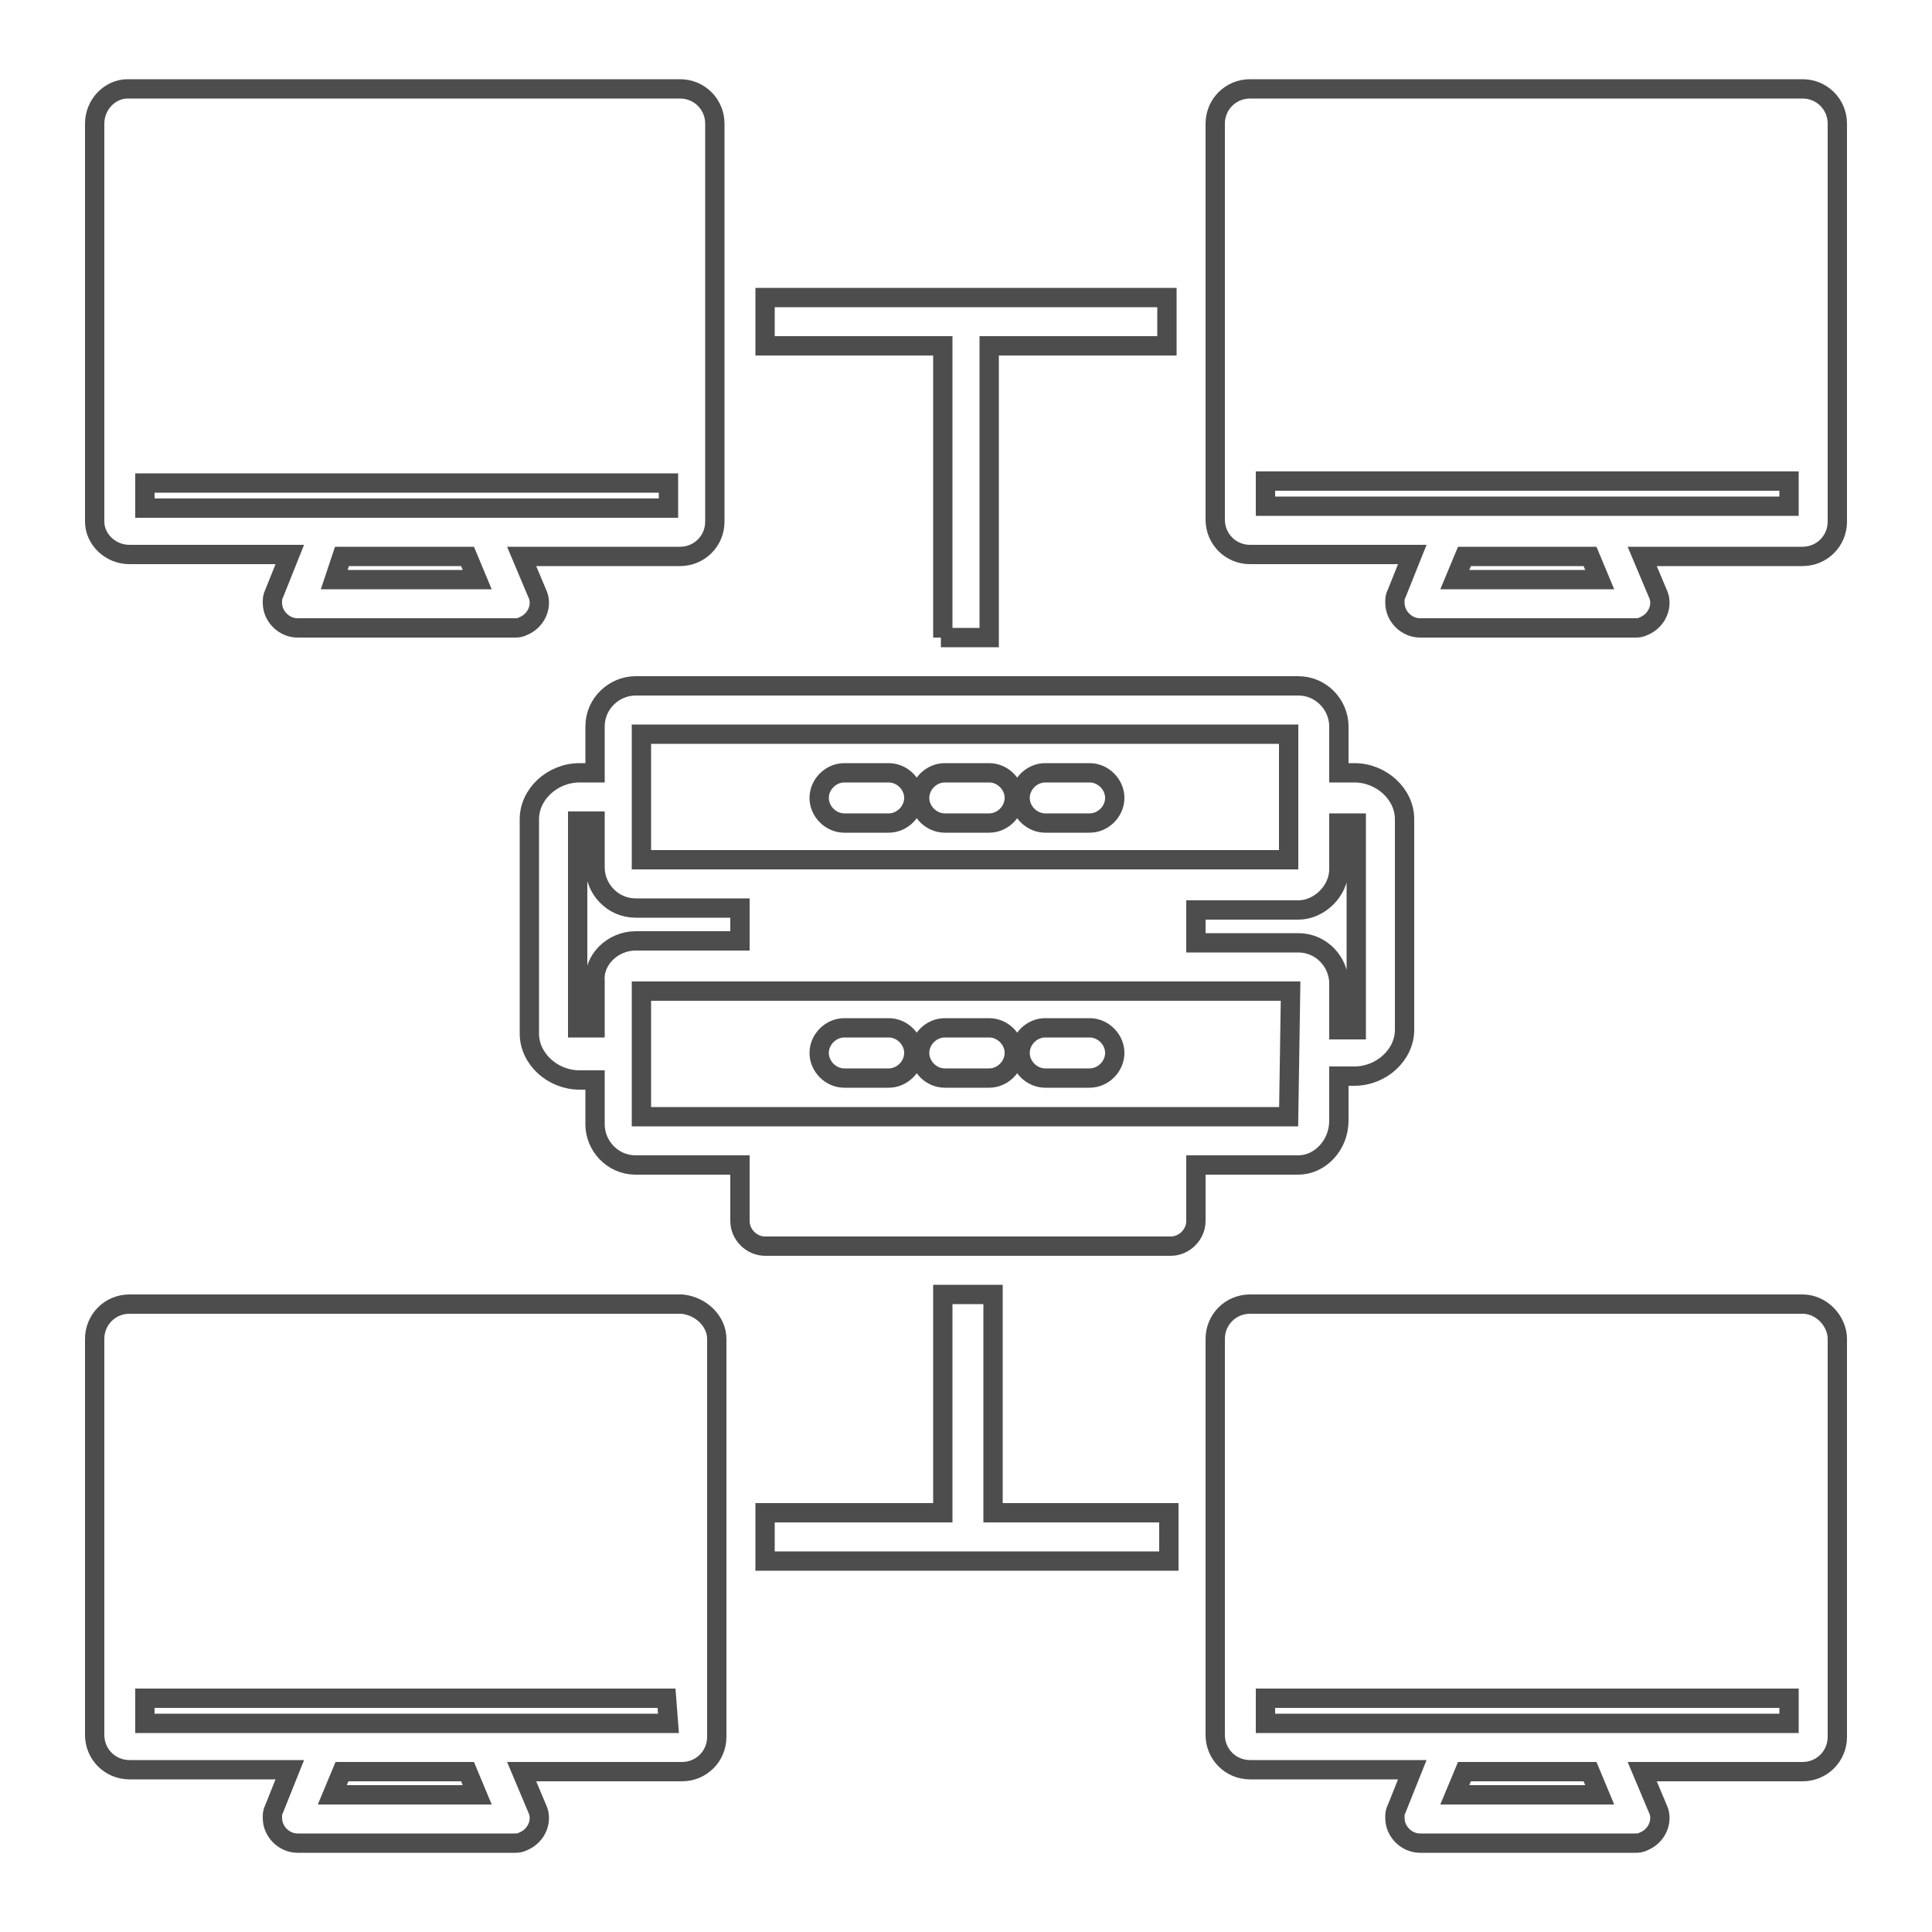 <?xml version="1.0" encoding="utf-8"?>
<!-- Generator: Adobe Illustrator 27.8.0, SVG Export Plug-In . SVG Version: 6.00 Build 0)  -->
<svg version="1.1" id="Layer_1" xmlns="http://www.w3.org/2000/svg" xmlns:xlink="http://www.w3.org/1999/xlink" x="0px" y="0px"
	 viewBox="0 0 100 100" style="enable-background:new 0 0 100 100;" xml:space="preserve">
<style type="text/css">
	.st0{fill:none;stroke:#4D4D4D;stroke-miterlimit:10;}
</style>
<path class="st0" d="M52.8,54.5c0-0.7,0.6-1.3,1.3-1.3h2.3c0.7,0,1.3,0.6,1.3,1.3s-0.6,1.3-1.3,1.3h-2.3
	C53.4,55.8,52.8,55.2,52.8,54.5z M56.4,40h-2.3c-0.7,0-1.3,0.6-1.3,1.3s0.6,1.3,1.3,1.3h2.3c0.7,0,1.3-0.6,1.3-1.3S57.1,40,56.4,40z
	 M51.2,40h-2.3c-0.7,0-1.3,0.6-1.3,1.3s0.6,1.3,1.3,1.3h2.3c0.7,0,1.3-0.6,1.3-1.3S51.9,40,51.2,40z M48.9,55.8h2.3
	c0.7,0,1.3-0.6,1.3-1.3s-0.6-1.3-1.3-1.3h-2.3c-0.7,0-1.3,0.6-1.3,1.3S48.2,55.8,48.9,55.8z M46,40h-2.3c-0.7,0-1.3,0.6-1.3,1.3
	s0.6,1.3,1.3,1.3H46c0.7,0,1.3-0.6,1.3-1.3S46.7,40,46,40L46,40z M43.7,55.8h2.3c0.7,0,1.3-0.6,1.3-1.3s-0.6-1.3-1.3-1.3h-2.3
	c-0.7,0-1.3,0.6-1.3,1.3S43,55.8,43.7,55.8z M37.1,69.3v20.6c0,1-0.8,1.8-1.8,1.8H27l0.8,1.9c0.3,0.6,0,1.4-0.7,1.7
	c-0.2,0.1-0.3,0.1-0.5,0.1H15.4c-0.7,0-1.3-0.6-1.3-1.3c0-0.2,0-0.3,0.1-0.5l0.8-2H6.7c-1,0-1.8-0.8-1.8-1.8V69.3
	c0-1,0.8-1.8,1.8-1.8h28.6C36.3,67.6,37.1,68.4,37.1,69.3z M24.7,92.9l-0.5-1.2h-6.5l-0.5,1.2H24.7z M34.5,87.9H7.5v1.3h27.1
	L34.5,87.9L34.5,87.9z M95.1,6.4V27c0,1-0.8,1.8-1.8,1.8H85l0.8,1.9c0.3,0.6,0,1.4-0.7,1.7c-0.2,0.1-0.3,0.1-0.5,0.1H73.5
	c-0.7,0-1.3-0.6-1.3-1.3c0-0.2,0-0.3,0.1-0.5l0.8-2h-8.4c-1,0-1.8-0.8-1.8-1.8V6.4c0-1,0.8-1.8,1.8-1.8h28.6
	C94.3,4.6,95.1,5.4,95.1,6.4z M82.8,30l-0.5-1.2h-6.5L75.3,30H82.8z M92.6,24.9H65.5v1.3h27.1V24.9z M4.9,27V6.4
	c0-1,0.8-1.8,1.7-1.8h28.6c1,0,1.8,0.8,1.8,1.8V27c0,1-0.8,1.8-1.8,1.8H27l0.8,1.9c0.3,0.6,0,1.4-0.7,1.7c-0.2,0.1-0.3,0.1-0.5,0.1
	H15.4c-0.7,0-1.3-0.6-1.3-1.3c0-0.2,0-0.3,0.1-0.5l0.8-2H6.7C5.7,28.7,4.9,27.9,4.9,27z M24.7,30l-0.5-1.2h-6.5L17.3,30H24.7z
	 M7.5,26.3h27.1v-1.3H7.5V26.3z M48.7,33h2.5V17.9h9.2v-2.5H39.6v2.5h9.2V33z M51.3,67h-2.5v11.3h-9.2v2.5h20.9v-2.5h-9.1V67z
	 M95.1,69.3v20.6c0,1-0.8,1.8-1.8,1.8H85l0.8,1.9c0.3,0.6,0,1.4-0.7,1.7c-0.2,0.1-0.3,0.1-0.5,0.1H73.5c-0.7,0-1.3-0.6-1.3-1.3
	c0-0.2,0-0.3,0.1-0.5l0.8-2h-8.4c-1,0-1.8-0.8-1.8-1.8V69.3c0-1,0.8-1.8,1.8-1.8h28.6C94.3,67.5,95.1,68.4,95.1,69.3L95.1,69.3z
	 M82.8,92.9l-0.5-1.2h-6.5l-0.5,1.2H82.8z M92.6,87.9H65.5v1.3h27.1V87.9z M67.2,60.3h-5.3v2.9c0,0.7-0.6,1.3-1.3,1.3h-21
	c-0.7,0-1.3-0.6-1.3-1.3v-2.9h-5.4c-1.2,0-2.1-1-2.1-2.1v-2.3h-0.8c-1.4,0-2.6-1.1-2.6-2.4V42.4c0-1.3,1.2-2.4,2.6-2.4h0.8v-2.4
	c0-1.2,1-2.1,2.1-2.1h34.3c1.2,0,2.1,1,2.1,2.1V40h0.8c1.4,0,2.6,1.1,2.6,2.4v10.9c0,1.3-1.2,2.4-2.6,2.4h-0.8v2.3
	C69.3,59.3,68.3,60.3,67.2,60.3z M67.2,47.1h-5.3v1.7h5.3c1.2,0,2.1,1,2.1,2.1v2.4h0.8c0,0,0,0,0.1,0V42.6c0,0,0,0-0.1,0h-0.8v2.4
	C69.3,46.1,68.3,47.1,67.2,47.1L67.2,47.1z M33.2,44.5h33.5v-6.5H33.2V44.5z M32.9,48.7h5.4v-1.7h-5.4c-1.2,0-2.1-1-2.1-2.1v-2.4
	h-0.8c0,0,0,0-0.1,0v10.7c0,0,0,0,0.1,0h0.8v-2.4C30.7,49.7,31.7,48.7,32.9,48.7z M66.8,51.3H33.2v6.5h33.5L66.8,51.3L66.8,51.3z"/>
</svg>
